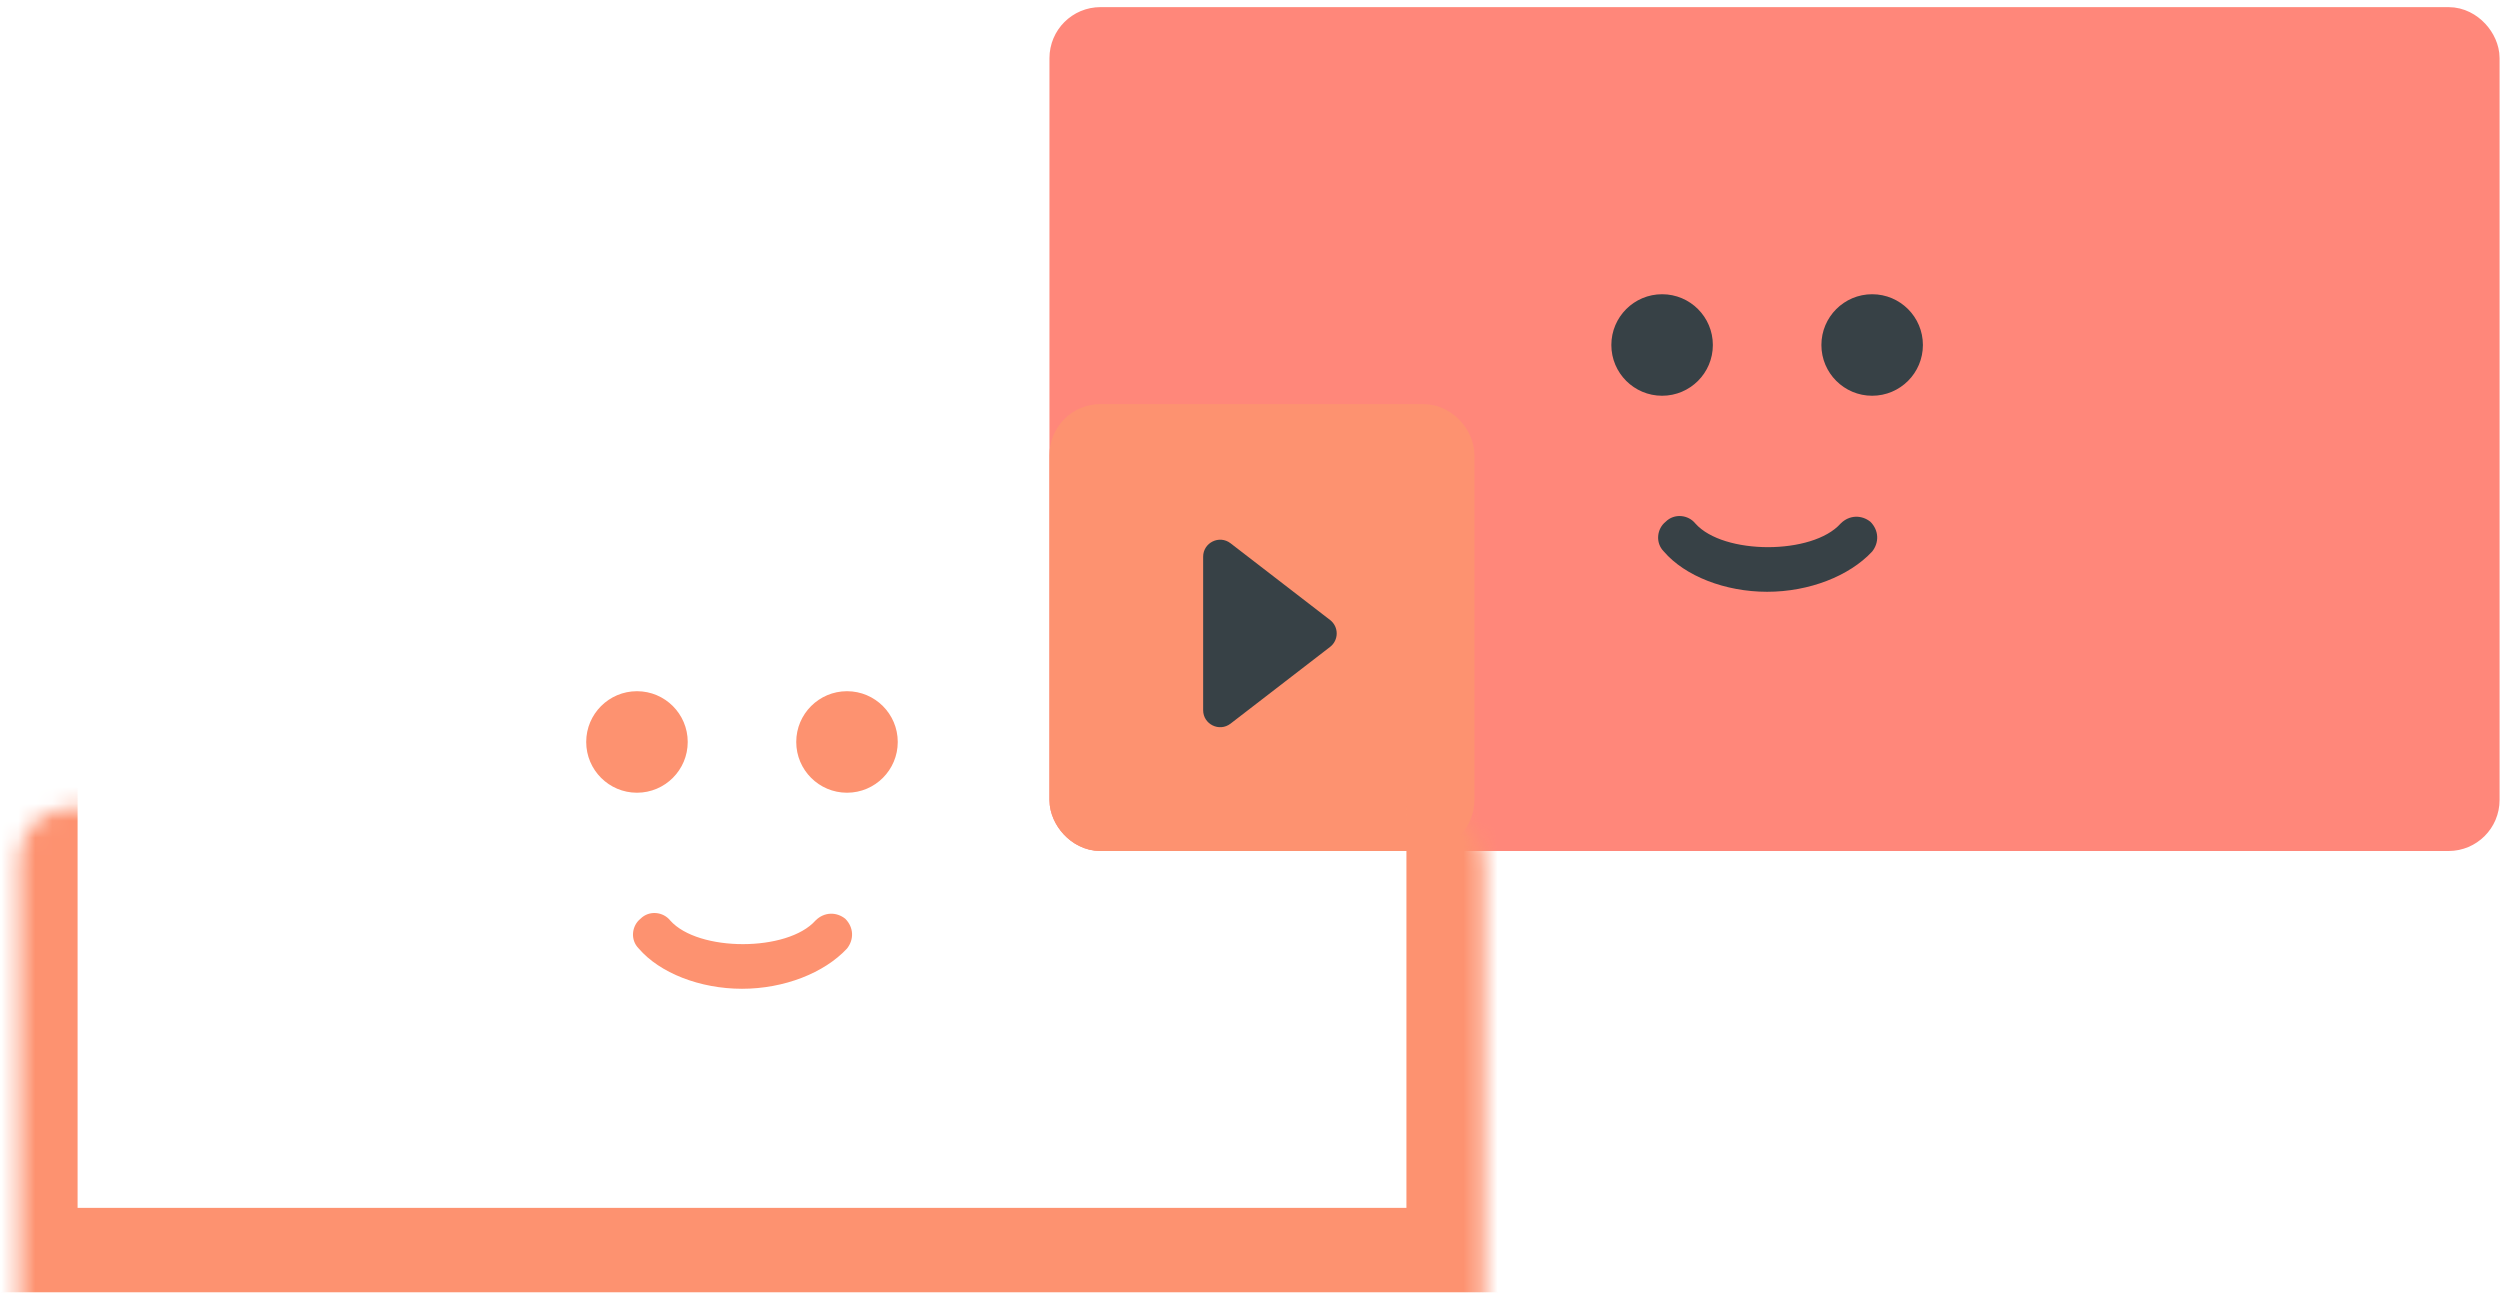 <svg width="147" height="76" viewBox="0 0 147 76" fill="none" xmlns="http://www.w3.org/2000/svg">
<rect x="63.208" y="1.919" width="82.267" height="46.62" rx="1.5" fill="#FF877A" stroke="#FF877A" stroke-width="3"/>
<rect x="63.208" y="25.26" width="21.989" height="23.279" rx="1.5" fill="#FD9270" stroke="#FD9270" stroke-width="3"/>
<mask id="path-3-inside-1" fill="white">
<rect x="0.562" y="23.76" width="86.136" height="51.261" rx="3"/>
</mask>
<rect x="0.562" y="23.76" width="86.136" height="51.261" rx="3" stroke="#FD9270" stroke-width="8" mask="url(#path-3-inside-1)"/>
<path d="M97.732 23.27C99.38 23.27 100.716 21.934 100.716 20.286C100.716 18.637 99.38 17.301 97.732 17.301C96.083 17.301 94.747 18.637 94.747 20.286C94.747 21.934 96.083 23.27 97.732 23.27Z" fill="#374146"/>
<path d="M110.082 23.27C111.731 23.27 113.067 21.934 113.067 20.286C113.067 18.637 111.731 17.301 110.082 17.301C108.434 17.301 107.098 18.637 107.098 20.286C107.098 21.934 108.434 23.27 110.082 23.27Z" fill="#374146"/>
<path d="M110.083 32.43C110.494 31.915 110.494 31.195 109.98 30.68C109.465 30.269 108.745 30.269 108.23 30.783C106.583 32.636 101.335 32.636 99.688 30.783C99.276 30.269 98.453 30.166 97.938 30.68C97.424 31.092 97.321 31.915 97.835 32.43C99.07 33.871 101.437 34.797 103.908 34.797C106.378 34.797 108.745 33.871 110.083 32.43Z" fill="#374146"/>
<path d="M37.454 46.612C39.102 46.612 40.438 45.276 40.438 43.627C40.438 41.979 39.102 40.643 37.454 40.643C35.806 40.643 34.469 41.979 34.469 43.627C34.469 45.276 35.806 46.612 37.454 46.612Z" fill="#FD9270"/>
<path d="M49.804 46.612C51.452 46.612 52.788 45.276 52.788 43.627C52.788 41.979 51.452 40.643 49.804 40.643C48.156 40.643 46.819 41.979 46.819 43.627C46.819 45.276 48.156 46.612 49.804 46.612Z" fill="#FD9270"/>
<path d="M49.805 55.773C50.216 55.258 50.216 54.538 49.702 54.023C49.187 53.611 48.467 53.611 47.952 54.126C46.306 55.978 41.057 55.978 39.41 54.126C38.998 53.611 38.175 53.508 37.66 54.023C37.146 54.435 37.043 55.258 37.558 55.773C38.793 57.213 41.16 58.14 43.63 58.14C46.1 58.14 48.467 57.213 49.805 55.773Z" fill="#FD9270"/>
<path d="M72.356 42.55C71.698 43.057 70.745 42.588 70.745 41.758L70.745 32.736C70.745 31.906 71.698 31.438 72.356 31.944L78.208 36.455C78.728 36.855 78.728 37.639 78.208 38.039L72.356 42.55Z" fill="#374146"/>
</svg>

